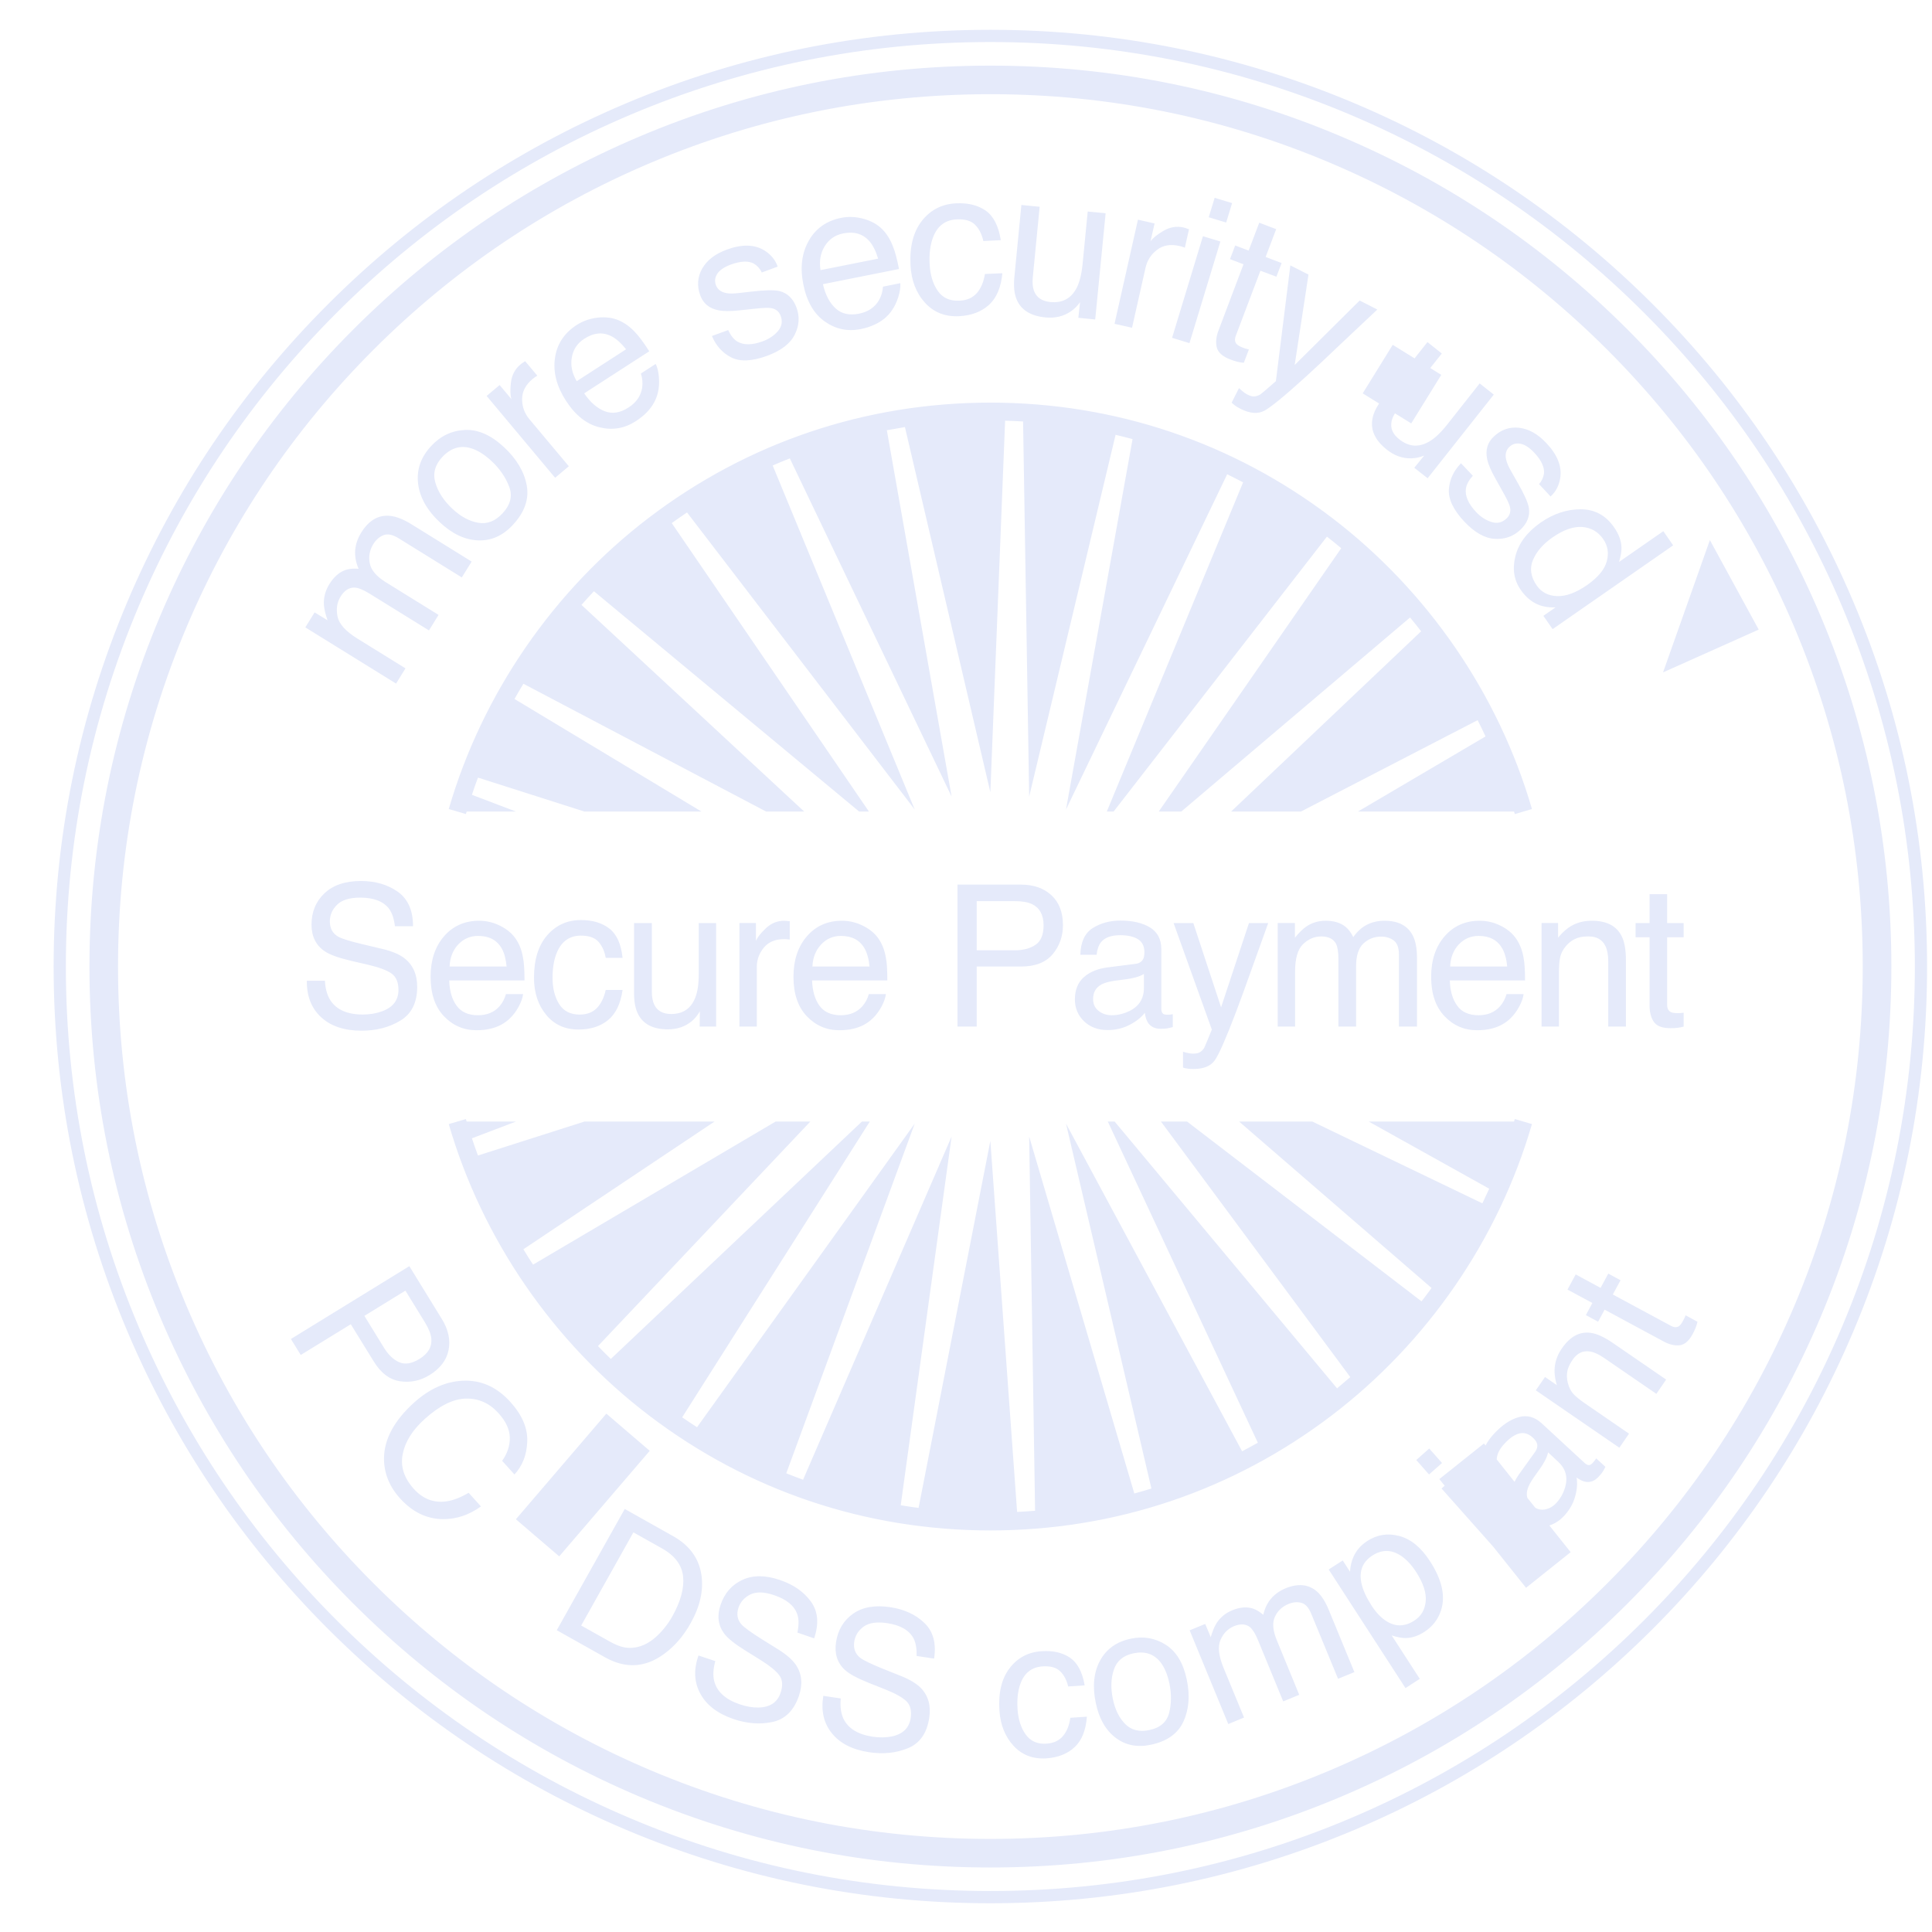 <svg width="33" height="33" viewBox="0 0 33 33" fill="none" xmlns="http://www.w3.org/2000/svg">
<path d="M16.916 0.509C19.076 0.509 21.171 0.933 23.144 1.767C25.049 2.573 26.76 3.726 28.23 5.196C29.699 6.665 30.852 8.376 31.658 10.282C32.493 12.254 32.916 14.35 32.916 16.509C32.916 18.669 32.493 20.764 31.658 22.737C30.852 24.642 29.699 26.353 28.23 27.823C26.76 29.292 25.049 30.446 23.144 31.252C21.171 32.086 19.076 32.509 16.916 32.509C14.756 32.509 12.661 32.086 10.689 31.252C8.783 30.446 7.072 29.292 5.603 27.823C4.133 26.353 2.98 24.642 2.174 22.737C1.34 20.764 0.916 18.669 0.916 16.509C0.916 14.349 1.34 12.254 2.174 10.282C2.98 8.376 4.133 6.665 5.603 5.196C7.072 3.726 8.783 2.573 10.689 1.767C12.661 0.933 14.756 0.509 16.916 0.509ZM16.916 0.718C14.784 0.718 12.716 1.136 10.77 1.959C8.889 2.755 7.2 3.893 5.75 5.343C4.3 6.793 3.162 8.482 2.366 10.363C1.543 12.31 1.125 14.377 1.125 16.509C1.125 18.641 1.543 20.709 2.366 22.656C3.162 24.536 4.3 26.225 5.75 27.675C7.2 29.125 8.889 30.264 10.77 31.059C12.716 31.883 14.784 32.3 16.916 32.3C19.048 32.3 21.116 31.883 23.063 31.059C24.943 30.264 26.632 29.125 28.082 27.675C29.532 26.225 30.671 24.536 31.466 22.656C32.289 20.709 32.707 18.641 32.707 16.509C32.707 14.377 32.289 12.31 31.466 10.363C30.671 8.482 29.532 6.793 28.082 5.343C26.632 3.893 24.943 2.755 23.063 1.959C21.116 1.136 19.048 0.718 16.916 0.718ZM16.917 1.121C18.994 1.121 21.009 1.527 22.906 2.33C24.739 3.105 26.385 4.214 27.798 5.627C29.211 7.041 30.321 8.687 31.096 10.519C31.898 12.416 32.306 14.432 32.306 16.509C32.306 18.587 31.898 20.602 31.096 22.5C30.321 24.332 29.211 25.978 27.798 27.391C26.385 28.804 24.739 29.914 22.906 30.689C21.009 31.491 18.994 31.898 16.917 31.898C14.84 31.898 12.824 31.491 10.927 30.689C9.094 29.914 7.448 28.804 6.035 27.391C4.622 25.978 3.513 24.332 2.737 22.5C1.935 20.602 1.528 18.587 1.528 16.509C1.528 14.432 1.935 12.416 2.737 10.519C3.513 8.687 4.622 7.041 6.035 5.627C7.448 4.214 9.095 3.105 10.927 2.33C12.824 1.527 14.84 1.121 16.917 1.121ZM16.917 1.609C14.905 1.609 12.953 2.003 11.116 2.78C9.342 3.53 7.748 4.605 6.38 5.973C5.012 7.342 3.937 8.935 3.187 10.71C2.41 12.546 2.016 14.498 2.016 16.509C2.016 18.521 2.41 20.472 3.187 22.309C3.937 24.083 5.012 25.677 6.38 27.045C7.748 28.414 9.342 29.488 11.116 30.239C12.953 31.016 14.905 31.41 16.917 31.41C18.929 31.41 20.88 31.016 22.717 30.239C24.491 29.488 26.085 28.414 27.453 27.045C28.822 25.677 29.896 24.083 30.647 22.309C31.424 20.472 31.817 18.521 31.817 16.509C31.817 14.498 31.424 12.546 30.647 10.71C29.896 8.935 28.822 7.342 27.453 5.973C26.085 4.605 24.491 3.53 22.717 2.78C20.88 2.003 18.929 1.609 16.917 1.609ZM17.789 28.204C17.984 28.19 18.145 28.227 18.274 28.313C18.402 28.399 18.487 28.557 18.527 28.787L18.245 28.806C18.221 28.701 18.176 28.614 18.11 28.548C18.043 28.482 17.942 28.454 17.807 28.463C17.622 28.476 17.496 28.575 17.429 28.761C17.385 28.882 17.369 29.028 17.381 29.2C17.393 29.372 17.439 29.515 17.521 29.628C17.602 29.741 17.721 29.794 17.878 29.783C17.998 29.774 18.091 29.731 18.156 29.653C18.222 29.575 18.264 29.471 18.282 29.341L18.565 29.322C18.548 29.553 18.478 29.727 18.357 29.841C18.235 29.956 18.074 30.02 17.873 30.034C17.648 30.049 17.461 29.979 17.316 29.824C17.17 29.668 17.088 29.466 17.071 29.219C17.05 28.916 17.108 28.674 17.243 28.496C17.379 28.317 17.561 28.219 17.789 28.204ZM15.206 27.452C15.446 27.488 15.641 27.578 15.79 27.722C15.94 27.866 15.995 28.069 15.955 28.33L15.656 28.285C15.66 28.157 15.642 28.056 15.602 27.981C15.527 27.844 15.379 27.759 15.156 27.725C14.976 27.698 14.841 27.718 14.75 27.785C14.66 27.852 14.607 27.937 14.591 28.041C14.574 28.157 14.608 28.249 14.693 28.316C14.748 28.359 14.88 28.423 15.086 28.506L15.394 28.629C15.542 28.689 15.653 28.756 15.728 28.831C15.856 28.963 15.904 29.134 15.872 29.342C15.833 29.602 15.713 29.775 15.512 29.859C15.31 29.943 15.087 29.966 14.843 29.929C14.558 29.886 14.347 29.777 14.208 29.604C14.069 29.432 14.021 29.219 14.063 28.966L14.361 29.011C14.348 29.145 14.363 29.258 14.403 29.349C14.482 29.52 14.649 29.625 14.905 29.664C15.02 29.681 15.127 29.68 15.227 29.661C15.419 29.622 15.529 29.517 15.555 29.347C15.574 29.219 15.549 29.122 15.48 29.056C15.409 28.991 15.293 28.925 15.132 28.861L14.835 28.743C14.641 28.665 14.506 28.592 14.431 28.523C14.301 28.403 14.251 28.245 14.28 28.05C14.312 27.84 14.41 27.677 14.572 27.563C14.735 27.449 14.946 27.413 15.206 27.452ZM19.316 27.99C19.532 27.944 19.731 27.979 19.911 28.093C20.091 28.207 20.212 28.406 20.271 28.688C20.328 28.961 20.308 29.2 20.214 29.406C20.119 29.611 19.933 29.744 19.655 29.802C19.424 29.851 19.223 29.81 19.054 29.681C18.885 29.552 18.772 29.354 18.717 29.088C18.657 28.804 18.682 28.562 18.79 28.364C18.898 28.165 19.074 28.04 19.316 27.99ZM19.819 28.388C19.707 28.249 19.553 28.199 19.36 28.24C19.188 28.276 19.076 28.369 19.026 28.518C18.975 28.667 18.97 28.836 19.009 29.023C19.047 29.203 19.117 29.345 19.221 29.449C19.324 29.552 19.461 29.587 19.631 29.551C19.817 29.512 19.93 29.414 19.97 29.256C20.009 29.099 20.011 28.933 19.975 28.758C19.942 28.6 19.889 28.477 19.819 28.388ZM21.957 27.13C22.172 27.042 22.352 27.06 22.493 27.183C22.569 27.249 22.636 27.353 22.695 27.495L23.134 28.561L22.855 28.675L22.397 27.564C22.353 27.457 22.296 27.394 22.226 27.377C22.156 27.359 22.083 27.366 22.006 27.398C21.901 27.442 21.823 27.514 21.776 27.616C21.729 27.718 21.741 27.852 21.809 28.017L22.192 28.949L21.918 29.061L21.488 28.016C21.444 27.908 21.398 27.834 21.352 27.794C21.28 27.736 21.188 27.731 21.076 27.777C20.975 27.819 20.898 27.896 20.848 28.009C20.797 28.122 20.815 28.282 20.899 28.488L21.249 29.337L20.98 29.448L20.32 27.847L20.586 27.738L20.68 27.964C20.711 27.86 20.745 27.778 20.782 27.721C20.846 27.624 20.934 27.552 21.047 27.505C21.174 27.453 21.29 27.442 21.394 27.473C21.452 27.491 21.514 27.528 21.578 27.582C21.603 27.472 21.647 27.38 21.711 27.305C21.775 27.231 21.857 27.172 21.957 27.13ZM12.68 26.986C12.86 26.902 13.074 26.903 13.323 26.988C13.553 27.066 13.729 27.188 13.851 27.356C13.973 27.524 13.991 27.734 13.906 27.984L13.62 27.886C13.646 27.761 13.646 27.658 13.62 27.578C13.571 27.43 13.439 27.32 13.226 27.248C13.054 27.189 12.917 27.185 12.816 27.235C12.716 27.285 12.648 27.36 12.614 27.46C12.577 27.571 12.594 27.666 12.666 27.748C12.714 27.8 12.832 27.886 13.021 28.004L13.302 28.179C13.437 28.264 13.535 28.351 13.595 28.438C13.697 28.59 13.714 28.766 13.647 28.965C13.562 29.214 13.414 29.363 13.201 29.411C12.988 29.458 12.764 29.442 12.53 29.363C12.258 29.27 12.069 29.126 11.963 28.931C11.857 28.737 11.845 28.519 11.931 28.277L12.218 28.373C12.182 28.503 12.175 28.617 12.199 28.714C12.246 28.896 12.392 29.029 12.638 29.112C12.748 29.149 12.854 29.168 12.955 29.166C13.152 29.162 13.278 29.078 13.333 28.915C13.375 28.792 13.367 28.692 13.311 28.615C13.253 28.538 13.15 28.454 13.003 28.362L12.732 28.193C12.554 28.083 12.434 27.987 12.372 27.906C12.266 27.765 12.244 27.601 12.307 27.415C12.375 27.212 12.5 27.069 12.68 26.986ZM23.901 26.236C24.098 26.288 24.273 26.431 24.425 26.666C24.63 26.982 24.693 27.262 24.614 27.505C24.565 27.659 24.47 27.782 24.33 27.873C24.22 27.944 24.112 27.979 24.007 27.979C23.946 27.98 23.867 27.965 23.771 27.934L24.251 28.676L24.007 28.834L22.695 26.808L22.935 26.654L23.059 26.846C23.065 26.748 23.086 26.662 23.12 26.588C23.168 26.481 23.247 26.391 23.358 26.319C23.524 26.212 23.705 26.184 23.901 26.236ZM11.498 26.239C11.779 26.396 11.941 26.62 11.982 26.909C12.018 27.168 11.957 27.44 11.797 27.725C11.674 27.945 11.521 28.122 11.34 28.253C11.02 28.486 10.685 28.505 10.334 28.308L9.51 27.845L10.671 25.774L11.498 26.239ZM9.927 27.765L10.417 28.04C10.51 28.091 10.591 28.124 10.662 28.138C10.789 28.161 10.917 28.14 11.043 28.074C11.144 28.02 11.243 27.935 11.34 27.818C11.398 27.748 11.445 27.679 11.482 27.612C11.626 27.355 11.688 27.128 11.668 26.93C11.648 26.732 11.527 26.571 11.306 26.447L10.819 26.174L9.927 27.765ZM23.945 26.584C23.777 26.466 23.609 26.461 23.441 26.57C23.271 26.68 23.209 26.84 23.256 27.049C23.281 27.162 23.339 27.288 23.429 27.427C23.501 27.539 23.581 27.623 23.665 27.68C23.826 27.789 23.99 27.79 24.159 27.68C24.274 27.606 24.338 27.497 24.352 27.352C24.366 27.208 24.311 27.041 24.189 26.851C24.114 26.735 24.032 26.646 23.945 26.584ZM25.94 24.206C26.082 24.166 26.214 24.201 26.334 24.312L27.067 24.989C27.089 25.009 27.111 25.022 27.133 25.025C27.155 25.028 27.179 25.015 27.206 24.986C27.215 24.976 27.225 24.965 27.235 24.952C27.244 24.939 27.254 24.925 27.264 24.91L27.422 25.055C27.401 25.097 27.383 25.128 27.369 25.148C27.356 25.168 27.334 25.192 27.307 25.222C27.239 25.296 27.163 25.325 27.08 25.31C27.036 25.302 26.986 25.277 26.929 25.238C26.946 25.334 26.938 25.443 26.904 25.563C26.871 25.683 26.808 25.792 26.718 25.89C26.641 25.973 26.556 26.027 26.464 26.056L26.828 26.512L26.066 27.121L25.505 26.418L24.623 25.425L24.676 25.377L24.585 25.264L25.347 24.656L25.374 24.69C25.411 24.62 25.459 24.554 25.518 24.491C25.656 24.341 25.797 24.246 25.94 24.206ZM11.098 24.781L9.552 26.584L8.812 25.95L10.357 24.146L11.098 24.781ZM26.02 19.157L26.167 19.2C25.597 21.162 24.384 22.929 22.75 24.174C21.062 25.461 19.044 26.141 16.916 26.141C14.788 26.141 12.77 25.461 11.082 24.174C9.448 22.929 8.235 21.162 7.665 19.2L7.813 19.157L7.958 19.114C7.962 19.128 7.967 19.143 7.971 19.157H8.813L8.061 19.443C8.093 19.541 8.128 19.64 8.164 19.737L9.983 19.157H12.205L8.94 21.338C8.993 21.427 9.048 21.515 9.105 21.601L13.248 19.157H13.841L10.214 22.992C10.286 23.066 10.358 23.14 10.433 23.212L14.722 19.157H14.857L11.652 24.209C11.736 24.267 11.821 24.324 11.906 24.378L15.624 19.192L13.43 25.165C13.525 25.203 13.621 25.24 13.717 25.275L16.254 19.413L15.385 25.711C15.486 25.728 15.588 25.743 15.69 25.756L16.916 19.487L17.373 25.825C17.476 25.82 17.578 25.813 17.68 25.805L17.579 19.413L19.375 25.51C19.473 25.484 19.57 25.455 19.667 25.425L18.208 19.192L21.216 24.789C21.306 24.741 21.396 24.693 21.485 24.643L18.922 19.157H19.039L22.838 23.714C22.914 23.651 22.989 23.587 23.064 23.522L19.83 19.157H20.276L24.281 22.228C24.34 22.153 24.396 22.077 24.452 22L21.165 19.157H22.416L25.32 20.554C25.36 20.471 25.399 20.388 25.437 20.304L23.379 19.157H25.861C25.866 19.143 25.87 19.128 25.874 19.114L26.02 19.157ZM7.9 23.584C8.213 23.568 8.486 23.689 8.719 23.948C8.918 24.169 9.014 24.393 9.006 24.621C8.998 24.849 8.925 25.037 8.787 25.185L8.577 24.952C8.668 24.823 8.711 24.691 8.708 24.553C8.705 24.416 8.64 24.277 8.514 24.137C8.36 23.967 8.175 23.884 7.958 23.889C7.741 23.894 7.506 24.01 7.254 24.238C7.047 24.424 6.922 24.623 6.879 24.834C6.836 25.044 6.899 25.243 7.068 25.431C7.224 25.604 7.411 25.675 7.628 25.644C7.742 25.628 7.868 25.578 8.005 25.498L8.215 25.731C8.011 25.878 7.794 25.95 7.565 25.948C7.289 25.946 7.044 25.827 6.832 25.592C6.65 25.39 6.559 25.163 6.559 24.914C6.56 24.584 6.732 24.265 7.074 23.956C7.335 23.722 7.61 23.598 7.9 23.584ZM26.442 24.807C26.434 24.849 26.417 24.895 26.39 24.947C26.363 24.998 26.334 25.046 26.302 25.089L26.199 25.234C26.138 25.321 26.101 25.394 26.087 25.454C26.076 25.5 26.077 25.544 26.088 25.584L26.224 25.754C26.272 25.783 26.324 25.793 26.381 25.784C26.458 25.771 26.525 25.735 26.582 25.673C26.652 25.598 26.702 25.508 26.733 25.406C26.784 25.234 26.744 25.087 26.613 24.966L26.442 24.807ZM25.949 24.485C25.869 24.506 25.783 24.565 25.695 24.662C25.61 24.753 25.568 24.843 25.565 24.928L25.869 25.311C25.89 25.268 25.916 25.224 25.947 25.181L26.22 24.8C26.259 24.746 26.268 24.694 26.249 24.645C26.239 24.618 26.216 24.587 26.18 24.554C26.107 24.487 26.03 24.464 25.949 24.485ZM24.631 24.989L24.409 25.185L24.191 24.938L24.412 24.742L24.631 24.989ZM27.171 22.766C27.275 22.78 27.399 22.837 27.543 22.935L28.459 23.564L28.292 23.808L27.392 23.19C27.305 23.131 27.226 23.095 27.155 23.084C27.037 23.066 26.939 23.113 26.862 23.225C26.823 23.282 26.797 23.332 26.783 23.377C26.758 23.456 26.758 23.54 26.782 23.63C26.802 23.703 26.832 23.763 26.874 23.809C26.916 23.855 26.984 23.91 27.077 23.974L27.825 24.488L27.66 24.728L26.233 23.748L26.39 23.52L26.592 23.659C26.555 23.534 26.544 23.421 26.56 23.321C26.575 23.22 26.614 23.124 26.678 23.032C26.817 22.829 26.981 22.74 27.171 22.766ZM7.549 22.533C7.659 22.712 7.696 22.888 7.662 23.06C7.628 23.232 7.519 23.375 7.336 23.488C7.178 23.585 7.01 23.619 6.833 23.593C6.656 23.567 6.505 23.453 6.381 23.25L5.992 22.619L5.137 23.144L4.969 22.871L6.992 21.627L7.549 22.533ZM6.224 22.476L6.557 23.018C6.632 23.14 6.719 23.223 6.817 23.267C6.917 23.311 7.033 23.293 7.165 23.211C7.314 23.12 7.381 23.003 7.367 22.861C7.359 22.783 7.322 22.692 7.258 22.587L6.925 22.045L6.224 22.476ZM27.68 21.868L27.548 22.111L28.543 22.647C28.596 22.675 28.642 22.677 28.679 22.651C28.7 22.637 28.723 22.606 28.748 22.559C28.755 22.547 28.762 22.534 28.769 22.519C28.776 22.505 28.784 22.487 28.791 22.466L28.994 22.577C28.987 22.611 28.976 22.644 28.963 22.678C28.95 22.712 28.933 22.748 28.913 22.785C28.849 22.904 28.775 22.968 28.691 22.978C28.606 22.988 28.515 22.966 28.417 22.914L27.408 22.37L27.297 22.576L27.088 22.463L27.199 22.256L26.774 22.027L26.914 21.768L27.339 21.998L27.471 21.754L27.68 21.868ZM20.857 17.206L21.333 15.767H21.662C21.62 15.881 21.527 16.139 21.383 16.543C21.275 16.846 21.185 17.094 21.112 17.286C20.941 17.736 20.82 18.012 20.749 18.111C20.679 18.21 20.558 18.259 20.387 18.259C20.345 18.259 20.313 18.258 20.29 18.254C20.268 18.251 20.24 18.245 20.207 18.236V17.965C20.258 17.98 20.295 17.988 20.319 17.992C20.341 17.995 20.362 17.997 20.38 17.997C20.435 17.997 20.475 17.987 20.501 17.969C20.527 17.951 20.549 17.929 20.567 17.903C20.572 17.894 20.591 17.848 20.625 17.767C20.659 17.686 20.684 17.626 20.699 17.586L20.046 15.767H20.383L20.857 17.206ZM6.165 15.048C6.412 15.048 6.623 15.11 6.796 15.233C6.969 15.356 7.055 15.552 7.055 15.821H6.746C6.73 15.691 6.696 15.591 6.645 15.522C6.549 15.396 6.386 15.333 6.156 15.332C5.971 15.332 5.837 15.373 5.756 15.455C5.675 15.536 5.634 15.631 5.634 15.739C5.634 15.857 5.682 15.945 5.777 15.999C5.84 16.035 5.983 16.079 6.205 16.131L6.534 16.209C6.693 16.247 6.816 16.298 6.902 16.363C7.051 16.476 7.126 16.641 7.126 16.856C7.126 17.125 7.03 17.317 6.84 17.432C6.65 17.548 6.428 17.605 6.176 17.605C5.882 17.605 5.652 17.529 5.485 17.375C5.319 17.222 5.238 17.014 5.241 16.752H5.55C5.557 16.89 5.589 17.002 5.644 17.087C5.749 17.248 5.934 17.329 6.198 17.329C6.317 17.329 6.425 17.31 6.523 17.275C6.711 17.207 6.806 17.085 6.806 16.909C6.806 16.777 6.766 16.683 6.686 16.627C6.605 16.572 6.477 16.524 6.305 16.483L5.987 16.409C5.78 16.36 5.632 16.307 5.546 16.248C5.397 16.147 5.321 15.996 5.321 15.794C5.321 15.577 5.395 15.398 5.542 15.258C5.689 15.119 5.896 15.048 6.165 15.048ZM8.185 15.727C8.309 15.727 8.43 15.756 8.547 15.815C8.664 15.874 8.753 15.95 8.815 16.044C8.874 16.133 8.913 16.237 8.933 16.356C8.95 16.437 8.959 16.567 8.959 16.746H7.673C7.678 16.925 7.72 17.07 7.799 17.178C7.878 17.287 8 17.341 8.164 17.341C8.318 17.341 8.442 17.29 8.533 17.187C8.585 17.127 8.62 17.058 8.642 16.98H8.935C8.927 17.045 8.901 17.117 8.858 17.197C8.814 17.276 8.765 17.341 8.712 17.392C8.622 17.48 8.511 17.54 8.379 17.571C8.308 17.588 8.228 17.597 8.139 17.597C7.92 17.597 7.734 17.517 7.582 17.357C7.43 17.197 7.355 16.972 7.355 16.684C7.355 16.4 7.431 16.17 7.584 15.993C7.737 15.816 7.938 15.727 8.185 15.727ZM14.382 15.727C14.507 15.727 14.628 15.756 14.745 15.815C14.862 15.874 14.952 15.95 15.013 16.044C15.072 16.133 15.111 16.237 15.131 16.356C15.149 16.437 15.156 16.568 15.156 16.746H13.871C13.877 16.925 13.919 17.07 13.997 17.178C14.076 17.287 14.198 17.341 14.362 17.341C14.516 17.341 14.639 17.29 14.731 17.187C14.782 17.127 14.819 17.058 14.84 16.98H15.132C15.124 17.045 15.098 17.117 15.055 17.197C15.011 17.276 14.963 17.341 14.909 17.392C14.82 17.48 14.709 17.54 14.577 17.571C14.506 17.588 14.426 17.597 14.336 17.597C14.117 17.597 13.932 17.517 13.78 17.357C13.628 17.197 13.553 16.972 13.553 16.684C13.553 16.4 13.629 16.17 13.782 15.993C13.935 15.816 14.135 15.727 14.382 15.727ZM25.274 15.727C25.399 15.727 25.521 15.756 25.638 15.815C25.755 15.874 25.843 15.95 25.904 16.044C25.963 16.133 26.003 16.237 26.023 16.356C26.04 16.437 26.049 16.567 26.049 16.746H24.764C24.769 16.925 24.811 17.07 24.89 17.178C24.968 17.287 25.09 17.341 25.255 17.341C25.409 17.341 25.532 17.29 25.623 17.187C25.674 17.127 25.711 17.058 25.733 16.98H26.024C26.017 17.045 25.991 17.117 25.947 17.197C25.904 17.276 25.855 17.341 25.802 17.392C25.712 17.48 25.602 17.54 25.47 17.571C25.399 17.588 25.318 17.597 25.229 17.597C25.01 17.597 24.825 17.517 24.673 17.357C24.521 17.197 24.445 16.972 24.445 16.684C24.445 16.4 24.522 16.17 24.675 15.993C24.828 15.816 25.028 15.727 25.274 15.727ZM19.137 15.724C19.345 15.724 19.514 15.763 19.644 15.842C19.772 15.921 19.836 16.045 19.836 16.212V17.231C19.836 17.262 19.843 17.287 19.856 17.305C19.868 17.324 19.895 17.332 19.935 17.332C19.948 17.332 19.963 17.332 19.98 17.331C19.996 17.329 20.014 17.326 20.032 17.323V17.543C19.986 17.556 19.951 17.564 19.927 17.567C19.903 17.57 19.87 17.573 19.828 17.573C19.726 17.573 19.651 17.536 19.605 17.463C19.581 17.425 19.564 17.37 19.554 17.3C19.493 17.379 19.406 17.448 19.293 17.506C19.18 17.565 19.055 17.594 18.918 17.594C18.754 17.594 18.621 17.544 18.517 17.445C18.413 17.345 18.36 17.22 18.36 17.071C18.36 16.907 18.412 16.78 18.514 16.69C18.616 16.6 18.751 16.545 18.917 16.524L19.391 16.464C19.459 16.456 19.504 16.427 19.527 16.378C19.541 16.352 19.547 16.314 19.547 16.264C19.547 16.163 19.511 16.089 19.44 16.044C19.368 15.998 19.265 15.974 19.131 15.974C18.976 15.974 18.866 16.016 18.801 16.1C18.765 16.147 18.741 16.216 18.731 16.308H18.453C18.459 16.09 18.529 15.938 18.665 15.852C18.801 15.767 18.958 15.724 19.137 15.724ZM9.923 15.715C10.122 15.715 10.284 15.764 10.409 15.861C10.534 15.958 10.609 16.124 10.634 16.361H10.346C10.328 16.252 10.287 16.162 10.225 16.089C10.162 16.017 10.062 15.981 9.923 15.981C9.734 15.981 9.598 16.074 9.517 16.258C9.464 16.378 9.438 16.526 9.438 16.702C9.438 16.879 9.475 17.028 9.55 17.149C9.625 17.27 9.743 17.33 9.903 17.33C10.027 17.329 10.124 17.292 10.196 17.217C10.268 17.142 10.318 17.039 10.346 16.909H10.634C10.601 17.143 10.519 17.315 10.387 17.423C10.255 17.532 10.086 17.585 9.88 17.585C9.649 17.585 9.465 17.501 9.327 17.332C9.19 17.164 9.121 16.953 9.121 16.7C9.121 16.39 9.196 16.148 9.347 15.975C9.498 15.802 9.69 15.715 9.923 15.715ZM11.134 16.94C11.134 17.03 11.148 17.104 11.176 17.162C11.227 17.267 11.324 17.32 11.464 17.32C11.665 17.32 11.802 17.227 11.875 17.043C11.915 16.944 11.935 16.808 11.935 16.635V15.767H12.232V17.535H11.951L11.954 17.274C11.916 17.341 11.87 17.398 11.814 17.444C11.702 17.536 11.567 17.582 11.408 17.582C11.161 17.582 10.993 17.498 10.903 17.33C10.855 17.239 10.83 17.119 10.83 16.968V15.767H11.134V16.94ZM28.476 15.767H28.758V16.009H28.476V17.163C28.476 17.224 28.497 17.266 28.539 17.287C28.562 17.299 28.601 17.305 28.654 17.305C28.669 17.305 28.684 17.305 28.7 17.304C28.717 17.303 28.736 17.301 28.758 17.298V17.535C28.724 17.544 28.688 17.552 28.651 17.556C28.615 17.561 28.575 17.562 28.532 17.562C28.394 17.562 28.3 17.527 28.25 17.456C28.201 17.385 28.176 17.292 28.176 17.179V16.009H27.937V15.767H28.176V15.273H28.476V15.767ZM13.422 15.729C13.435 15.73 13.458 15.732 13.49 15.735V16.048C13.473 16.045 13.456 16.044 13.441 16.043C13.427 16.041 13.41 16.041 13.393 16.041C13.243 16.041 13.128 16.089 13.048 16.185C12.968 16.281 12.927 16.392 12.927 16.517V17.535H12.63V15.766H12.912V16.072C12.935 16.012 12.992 15.94 13.082 15.855C13.172 15.77 13.277 15.727 13.395 15.727C13.4 15.727 13.409 15.728 13.422 15.729ZM17.44 15.11C17.654 15.11 17.827 15.17 17.959 15.291C18.091 15.413 18.156 15.584 18.156 15.804C18.156 15.993 18.097 16.159 17.98 16.299C17.862 16.439 17.682 16.509 17.44 16.509H16.683V17.535H16.355V15.11H17.44ZM23.649 15.727C23.886 15.727 24.048 15.813 24.134 15.985C24.18 16.077 24.203 16.202 24.203 16.358V17.535H23.895V16.306C23.895 16.189 23.865 16.108 23.806 16.064C23.747 16.02 23.675 15.998 23.591 15.998C23.474 15.998 23.373 16.037 23.289 16.115C23.205 16.193 23.163 16.324 23.163 16.506V17.535H22.861V16.38C22.861 16.261 22.847 16.173 22.819 16.118C22.773 16.035 22.689 15.995 22.566 15.995C22.453 15.995 22.351 16.038 22.259 16.125C22.167 16.212 22.121 16.369 22.121 16.597V17.535H21.824V15.766H22.118V16.017C22.189 15.93 22.253 15.867 22.31 15.828C22.407 15.761 22.518 15.727 22.643 15.727C22.784 15.727 22.898 15.761 22.983 15.831C23.032 15.87 23.076 15.929 23.115 16.006C23.181 15.912 23.259 15.841 23.348 15.795C23.437 15.75 23.537 15.727 23.649 15.727ZM27.191 15.727C27.442 15.727 27.611 15.815 27.699 15.99C27.747 16.085 27.772 16.222 27.772 16.4V17.535H27.47V16.42C27.47 16.313 27.454 16.226 27.422 16.16C27.369 16.05 27.273 15.995 27.135 15.995C27.064 15.995 27.006 16.002 26.961 16.016C26.88 16.04 26.808 16.088 26.746 16.161C26.697 16.219 26.666 16.279 26.651 16.341C26.636 16.403 26.628 16.493 26.628 16.608V17.535H26.331V15.766H26.613V16.017C26.697 15.914 26.786 15.839 26.879 15.794C26.972 15.749 27.076 15.727 27.191 15.727ZM19.539 16.636C19.503 16.659 19.456 16.678 19.399 16.694C19.342 16.709 19.285 16.721 19.231 16.727L19.052 16.75C18.944 16.765 18.863 16.787 18.809 16.818C18.717 16.869 18.671 16.952 18.671 17.065C18.671 17.15 18.702 17.218 18.765 17.267C18.827 17.316 18.902 17.341 18.987 17.341C19.092 17.341 19.193 17.317 19.291 17.269C19.456 17.189 19.539 17.057 19.539 16.875V16.636ZM8.166 15.986C8.031 15.986 7.917 16.036 7.825 16.134C7.734 16.233 7.685 16.358 7.68 16.509H8.653C8.641 16.381 8.614 16.278 8.57 16.201C8.49 16.058 8.355 15.986 8.166 15.986ZM14.363 15.986C14.228 15.986 14.115 16.036 14.024 16.134C13.932 16.233 13.883 16.358 13.877 16.509H14.852C14.84 16.381 14.811 16.278 14.768 16.201C14.687 16.058 14.552 15.986 14.363 15.986ZM25.256 15.986C25.121 15.986 25.007 16.036 24.915 16.134C24.824 16.233 24.775 16.358 24.77 16.509H25.744C25.732 16.381 25.704 16.278 25.66 16.201C25.579 16.058 25.445 15.986 25.256 15.986ZM16.683 16.232H17.331C17.477 16.232 17.596 16.201 17.688 16.138C17.779 16.076 17.825 15.965 17.825 15.806C17.825 15.628 17.759 15.507 17.628 15.443C17.556 15.409 17.457 15.392 17.331 15.392H16.683V16.232ZM16.916 6.877C19.044 6.877 21.062 7.557 22.75 8.844C24.384 10.09 25.597 11.857 26.167 13.819L25.874 13.905C25.87 13.891 25.866 13.876 25.861 13.862H23.194L25.374 12.579C25.331 12.486 25.286 12.393 25.239 12.301L22.221 13.862H21.028L24.274 10.783C24.213 10.703 24.149 10.625 24.085 10.547L20.177 13.862H19.792L22.909 9.364C22.829 9.296 22.748 9.23 22.665 9.166L19.021 13.862H18.905L21.233 8.239C21.143 8.192 21.052 8.145 20.961 8.101L18.208 13.827L19.345 7.5C19.249 7.474 19.152 7.45 19.055 7.427L17.579 13.606L17.475 7.199C17.373 7.193 17.27 7.189 17.168 7.186L16.916 13.532L15.457 7.295C15.354 7.312 15.25 7.33 15.148 7.349L16.254 13.606L13.491 7.83C13.393 7.868 13.295 7.908 13.198 7.951L15.624 13.827L11.735 8.753C11.647 8.812 11.56 8.873 11.474 8.935L14.842 13.862H14.675L10.145 10.099C10.073 10.175 10.001 10.253 9.932 10.332L13.736 13.862H13.086L8.94 11.679C8.888 11.765 8.837 11.852 8.788 11.939L11.982 13.862H9.983L8.164 13.282C8.128 13.379 8.093 13.477 8.061 13.576L8.813 13.862H7.971C7.967 13.876 7.962 13.891 7.958 13.905L7.813 13.862L7.665 13.819C8.235 11.857 9.448 10.09 11.082 8.844C12.77 7.557 14.788 6.877 16.916 6.877ZM6.659 8.811C6.765 8.821 6.888 8.868 7.025 8.953L8.056 9.592L7.888 9.863L6.812 9.196C6.708 9.132 6.621 9.113 6.551 9.141C6.48 9.169 6.422 9.22 6.376 9.294C6.313 9.397 6.293 9.506 6.316 9.622C6.338 9.738 6.43 9.846 6.59 9.945L7.491 10.503L7.327 10.768L6.316 10.142C6.21 10.077 6.126 10.041 6.063 10.037C5.966 10.031 5.883 10.083 5.817 10.191C5.756 10.289 5.739 10.402 5.765 10.53C5.791 10.657 5.904 10.783 6.104 10.907L6.926 11.416L6.765 11.676L5.215 10.716L5.374 10.46L5.595 10.595C5.557 10.486 5.536 10.396 5.532 10.325C5.527 10.203 5.558 10.087 5.625 9.978C5.702 9.855 5.793 9.773 5.901 9.736C5.961 9.715 6.036 9.708 6.125 9.715C6.078 9.606 6.059 9.5 6.067 9.397C6.076 9.294 6.11 9.194 6.17 9.097C6.299 8.889 6.462 8.793 6.659 8.811ZM30.04 10.754L28.406 11.485L29.206 9.225L30.04 10.754ZM27 8.699C27.237 8.699 27.427 8.801 27.57 9.007C27.649 9.121 27.691 9.234 27.696 9.344C27.699 9.408 27.686 9.493 27.655 9.598L28.411 9.073L28.579 9.315L26.52 10.746L26.362 10.519L26.57 10.374C26.438 10.38 26.323 10.357 26.227 10.306C26.13 10.255 26.046 10.178 25.975 10.075C25.859 9.909 25.829 9.716 25.885 9.497C25.941 9.278 26.085 9.087 26.317 8.925C26.535 8.774 26.763 8.699 27 8.699ZM27.026 9.001C26.874 8.991 26.704 9.05 26.516 9.181C26.356 9.293 26.246 9.42 26.185 9.563C26.124 9.706 26.145 9.851 26.248 10.001C26.329 10.116 26.445 10.177 26.597 10.182C26.749 10.187 26.918 10.125 27.106 9.995C27.295 9.863 27.408 9.727 27.445 9.587C27.483 9.447 27.462 9.321 27.384 9.208C27.296 9.081 27.177 9.013 27.026 9.001ZM7.941 7.344C8.165 7.333 8.388 7.432 8.61 7.639C8.825 7.84 8.954 8.057 8.997 8.291C9.04 8.526 8.96 8.752 8.756 8.97C8.586 9.152 8.389 9.239 8.165 9.23C7.942 9.221 7.725 9.12 7.517 8.925C7.293 8.716 7.168 8.493 7.141 8.256C7.114 8.02 7.189 7.807 7.366 7.617C7.525 7.446 7.717 7.355 7.941 7.344ZM25.949 7.307C26.113 7.326 26.267 7.413 26.413 7.568C26.604 7.771 26.683 7.972 26.649 8.171C26.628 8.297 26.573 8.401 26.485 8.48L26.288 8.269C26.334 8.218 26.362 8.156 26.373 8.085C26.382 7.978 26.326 7.859 26.204 7.73C26.123 7.644 26.046 7.594 25.972 7.58C25.898 7.565 25.835 7.583 25.782 7.632C25.725 7.686 25.705 7.759 25.726 7.85C25.737 7.903 25.766 7.97 25.812 8.05L25.917 8.235C26.032 8.435 26.098 8.58 26.113 8.669C26.138 8.81 26.088 8.937 25.966 9.052C25.848 9.163 25.703 9.214 25.532 9.204C25.361 9.194 25.188 9.096 25.013 8.911C24.825 8.711 24.737 8.526 24.748 8.359C24.76 8.191 24.828 8.043 24.955 7.913L25.157 8.126C25.089 8.203 25.049 8.276 25.039 8.344C25.021 8.469 25.079 8.603 25.212 8.745C25.291 8.829 25.38 8.886 25.476 8.916C25.572 8.947 25.657 8.927 25.733 8.856C25.79 8.802 25.81 8.736 25.791 8.657C25.779 8.607 25.738 8.522 25.671 8.403L25.547 8.181C25.467 8.04 25.418 7.926 25.401 7.838C25.37 7.684 25.408 7.557 25.515 7.457C25.64 7.338 25.785 7.288 25.949 7.307ZM8.04 7.655C7.86 7.603 7.698 7.653 7.556 7.805C7.429 7.94 7.39 8.088 7.437 8.247C7.484 8.405 7.58 8.553 7.728 8.691C7.869 8.823 8.016 8.903 8.168 8.929C8.32 8.956 8.458 8.903 8.583 8.769C8.72 8.622 8.758 8.469 8.696 8.31C8.635 8.151 8.536 8.007 8.399 7.878C8.274 7.762 8.155 7.688 8.04 7.655ZM24.627 6.038L24.43 6.286L24.618 6.403L24.105 7.232L23.827 7.06C23.799 7.106 23.779 7.15 23.77 7.193C23.744 7.311 23.787 7.415 23.901 7.504C24.063 7.633 24.233 7.646 24.41 7.543C24.506 7.489 24.609 7.391 24.72 7.251L25.274 6.549L25.515 6.74L24.385 8.169L24.157 7.99L24.327 7.781C24.254 7.811 24.18 7.827 24.105 7.829C23.956 7.832 23.817 7.783 23.689 7.681C23.489 7.523 23.407 7.348 23.442 7.155C23.456 7.073 23.493 6.985 23.556 6.892L23.276 6.719L23.789 5.89L24.162 6.121L24.382 5.843L24.627 6.038ZM9.178 6.417C9.162 6.427 9.147 6.435 9.135 6.444C9.122 6.453 9.109 6.463 9.095 6.475C8.977 6.574 8.918 6.689 8.918 6.818C8.918 6.947 8.96 7.062 9.043 7.161L9.716 7.964L9.482 8.161L8.312 6.763L8.534 6.577L8.736 6.818C8.715 6.756 8.712 6.661 8.727 6.534C8.742 6.407 8.796 6.304 8.889 6.226C8.893 6.222 8.901 6.216 8.912 6.208C8.923 6.201 8.943 6.188 8.97 6.169L9.178 6.417ZM10.213 5.425C10.347 5.411 10.467 5.427 10.572 5.473C10.673 5.517 10.766 5.585 10.85 5.677C10.91 5.738 10.99 5.845 11.09 6L9.978 6.719C10.083 6.872 10.2 6.974 10.329 7.024C10.458 7.074 10.594 7.053 10.736 6.96C10.87 6.874 10.947 6.761 10.969 6.621C10.98 6.54 10.973 6.46 10.947 6.38L11.2 6.216C11.23 6.277 11.248 6.354 11.255 6.447C11.262 6.54 11.257 6.624 11.239 6.698C11.211 6.824 11.148 6.938 11.051 7.039C10.999 7.093 10.935 7.146 10.857 7.196C10.668 7.318 10.463 7.353 10.241 7.299C10.02 7.246 9.829 7.095 9.667 6.845C9.508 6.599 9.445 6.357 9.479 6.118C9.512 5.879 9.636 5.69 9.85 5.551C9.958 5.482 10.079 5.44 10.213 5.425ZM22.35 4.69L22.114 6.235L23.224 5.133L23.526 5.287C23.434 5.372 23.228 5.566 22.907 5.87C22.667 6.099 22.469 6.285 22.313 6.427C21.945 6.761 21.706 6.958 21.595 7.016C21.484 7.074 21.349 7.064 21.192 6.984C21.153 6.965 21.125 6.948 21.106 6.934C21.086 6.921 21.063 6.902 21.037 6.878L21.163 6.629C21.204 6.667 21.234 6.693 21.254 6.707C21.274 6.72 21.292 6.732 21.308 6.74C21.358 6.765 21.4 6.776 21.432 6.771C21.464 6.766 21.494 6.756 21.523 6.74C21.532 6.734 21.572 6.702 21.641 6.643C21.71 6.584 21.761 6.54 21.793 6.511L22.04 4.533L22.35 4.69ZM10.449 5.746C10.299 5.667 10.142 5.681 9.979 5.787C9.862 5.862 9.791 5.969 9.767 6.105C9.743 6.241 9.771 6.377 9.851 6.511L10.694 5.966C10.611 5.862 10.53 5.788 10.449 5.746ZM21.798 3.914L21.618 4.389L21.891 4.493L21.802 4.726L21.529 4.624L21.108 5.736C21.086 5.795 21.091 5.843 21.124 5.878C21.142 5.898 21.177 5.918 21.229 5.938C21.242 5.943 21.258 5.948 21.274 5.954C21.29 5.959 21.31 5.964 21.332 5.969L21.245 6.197C21.209 6.194 21.172 6.188 21.135 6.179C21.098 6.17 21.059 6.157 21.018 6.141C20.884 6.091 20.806 6.022 20.784 5.936C20.762 5.849 20.772 5.751 20.814 5.642L21.24 4.514L21.009 4.426L21.098 4.193L21.328 4.28L21.509 3.804L21.798 3.914ZM12.416 4.263C12.677 4.167 12.894 4.174 13.065 4.283C13.172 4.352 13.245 4.443 13.283 4.554L13.012 4.654C12.983 4.591 12.937 4.54 12.876 4.502C12.781 4.452 12.65 4.458 12.483 4.519C12.373 4.56 12.296 4.611 12.254 4.673C12.212 4.736 12.203 4.801 12.228 4.869C12.255 4.943 12.315 4.989 12.406 5.006C12.46 5.017 12.532 5.016 12.624 5.005L12.834 4.981C13.063 4.954 13.222 4.951 13.311 4.971C13.449 5.004 13.548 5.099 13.606 5.256C13.661 5.409 13.652 5.562 13.575 5.715C13.499 5.869 13.341 5.99 13.102 6.078C12.844 6.172 12.64 6.181 12.49 6.105C12.341 6.029 12.23 5.906 12.16 5.739L12.438 5.638C12.481 5.731 12.532 5.795 12.591 5.832C12.699 5.897 12.845 5.897 13.027 5.83C13.136 5.79 13.223 5.731 13.288 5.655C13.354 5.578 13.37 5.491 13.334 5.394C13.307 5.321 13.253 5.277 13.173 5.263C13.122 5.255 13.029 5.258 12.894 5.273L12.64 5.3C12.478 5.318 12.354 5.318 12.268 5.299C12.114 5.268 12.011 5.183 11.961 5.045C11.902 4.884 11.913 4.731 11.994 4.587C12.076 4.444 12.216 4.336 12.416 4.263ZM20.845 4.125L20.317 5.861L20.02 5.77L20.547 4.035L20.845 4.125ZM14.368 3.721C14.494 3.696 14.622 3.702 14.752 3.738C14.882 3.774 14.988 3.833 15.069 3.915C15.146 3.993 15.207 4.09 15.251 4.207C15.285 4.285 15.32 4.415 15.356 4.595L14.056 4.854C14.098 5.035 14.169 5.172 14.271 5.266C14.372 5.36 14.506 5.391 14.672 5.358C14.828 5.327 14.942 5.25 15.014 5.127C15.054 5.057 15.076 4.98 15.082 4.896L15.378 4.837C15.383 4.904 15.372 4.983 15.344 5.072C15.316 5.161 15.28 5.237 15.236 5.299C15.164 5.406 15.063 5.489 14.936 5.546C14.867 5.578 14.788 5.604 14.697 5.622C14.476 5.665 14.273 5.622 14.087 5.491C13.901 5.359 13.779 5.147 13.721 4.856C13.664 4.569 13.695 4.321 13.815 4.111C13.934 3.901 14.118 3.771 14.368 3.721ZM19.721 3.817L19.651 4.124C19.688 4.069 19.761 4.009 19.871 3.944C19.981 3.879 20.096 3.859 20.214 3.885C20.22 3.887 20.229 3.889 20.242 3.893C20.255 3.897 20.277 3.905 20.309 3.916L20.238 4.231C20.221 4.224 20.205 4.218 20.191 4.213C20.176 4.209 20.16 4.205 20.142 4.201C19.991 4.167 19.864 4.189 19.762 4.268C19.659 4.347 19.594 4.45 19.566 4.576L19.336 5.598L19.037 5.531L19.437 3.752L19.721 3.817ZM17.758 3.532L17.641 4.736C17.632 4.828 17.638 4.906 17.661 4.967C17.703 5.081 17.797 5.145 17.941 5.159C18.147 5.179 18.297 5.098 18.391 4.916C18.441 4.818 18.475 4.681 18.492 4.503L18.579 3.613L18.885 3.642L18.707 5.457L18.419 5.428L18.448 5.161C18.403 5.226 18.349 5.279 18.287 5.321C18.164 5.404 18.02 5.438 17.858 5.422C17.604 5.398 17.439 5.294 17.364 5.113C17.324 5.015 17.311 4.889 17.326 4.735L17.446 3.501L17.758 3.532ZM16.329 3.473C16.534 3.463 16.704 3.505 16.837 3.598C16.97 3.692 17.056 3.86 17.094 4.102L16.796 4.117C16.772 4.005 16.727 3.913 16.658 3.842C16.59 3.772 16.484 3.74 16.342 3.747C16.147 3.756 16.012 3.858 15.938 4.052C15.889 4.178 15.87 4.331 15.879 4.512C15.888 4.694 15.934 4.847 16.017 4.967C16.1 5.088 16.224 5.144 16.39 5.136C16.517 5.13 16.615 5.086 16.686 5.005C16.756 4.924 16.802 4.816 16.823 4.68L17.121 4.667C17.099 4.909 17.022 5.089 16.892 5.208C16.761 5.326 16.59 5.391 16.378 5.401C16.14 5.412 15.946 5.334 15.796 5.167C15.646 5 15.565 4.786 15.552 4.526C15.536 4.206 15.603 3.954 15.749 3.769C15.896 3.584 16.089 3.485 16.329 3.473ZM14.402 3.987C14.265 4.014 14.16 4.087 14.087 4.205C14.014 4.323 13.99 4.459 14.015 4.614L14.999 4.418C14.961 4.291 14.912 4.192 14.853 4.123C14.742 3.995 14.592 3.949 14.402 3.987ZM21.045 3.469L20.944 3.801L20.646 3.711L20.747 3.379L21.045 3.469Z" fill="#E5EAFA"/>
</svg>
